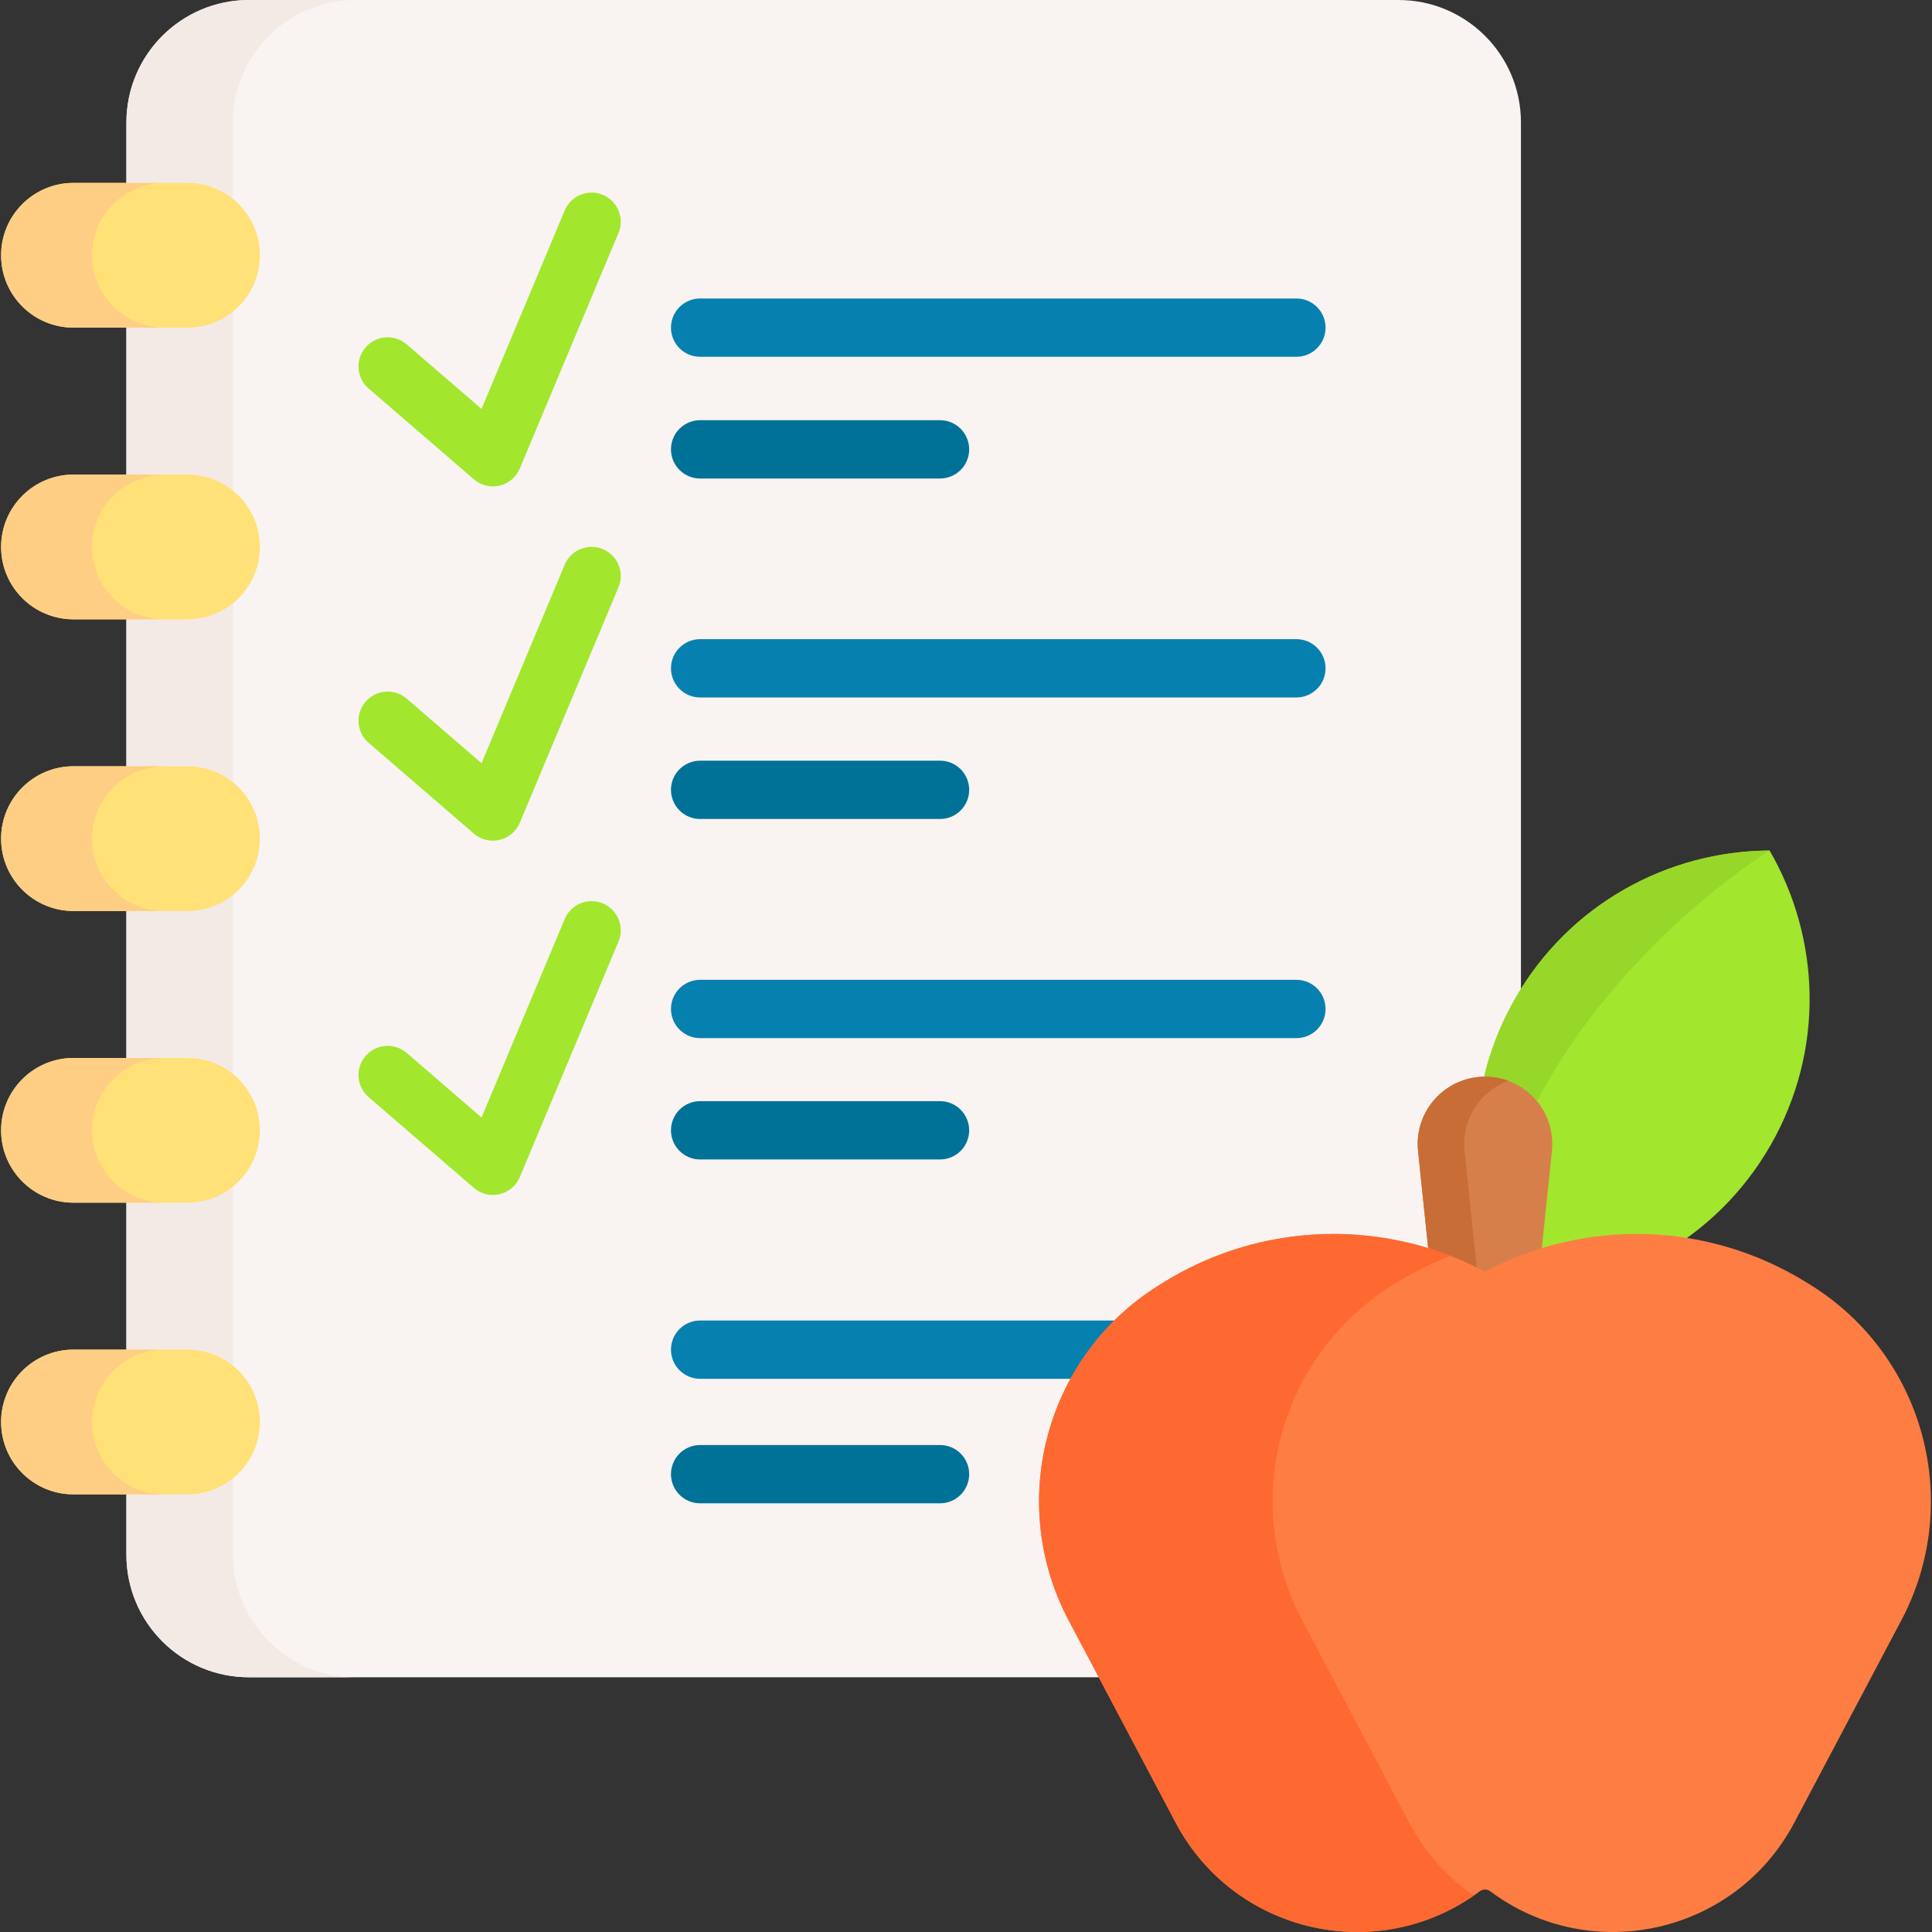 <svg id="Capa_1" enable-background="new 0 0 512 512" height="512" viewBox="0 0 512 512" width="512" xmlns="http://www.w3.org/2000/svg"><rect x="0" y="0" width="512" height="512" fill="#333333" stroke="none"/><g><path d="m370.596 444.493h-304.624c-17.934 0-32.473-14.538-32.473-32.473v-379.547c0-17.935 14.538-32.473 32.473-32.473h304.624c17.934 0 32.473 14.538 32.473 32.473v379.547c-.001 17.934-14.539 32.473-32.473 32.473z" fill="#f9f3f1"/><path d="m94.199 444.489h-28.225c-17.936 0-32.475-14.53-32.475-32.465v-379.549c-.001-17.935 14.539-32.475 32.475-32.475h28.226c-17.926 0-32.466 14.54-32.466 32.475v379.548c0 17.936 14.54 32.466 32.465 32.466z" fill="#f3eae6"/><path d="m343.559 94.554h-158.018c-4.267 0-7.726-3.459-7.726-7.726s3.459-7.726 7.726-7.726h158.019c4.267 0 7.726 3.459 7.726 7.726s-3.46 7.726-7.727 7.726z" fill="#0681af"/><g fill="#017297"><path d="m249.115 126.812h-63.574c-4.267 0-7.726-3.459-7.726-7.726s3.459-7.726 7.726-7.726h63.574c4.267 0 7.726 3.459 7.726 7.726.001 4.267-3.459 7.726-7.726 7.726z"/><path d="m249.115 307.269h-63.574c-4.267 0-7.726-3.459-7.726-7.726s3.459-7.726 7.726-7.726h63.574c4.267 0 7.726 3.459 7.726 7.726.001 4.267-3.459 7.726-7.726 7.726z"/><path d="m249.115 217.04h-63.574c-4.267 0-7.726-3.459-7.726-7.726s3.459-7.726 7.726-7.726h63.574c4.267 0 7.726 3.459 7.726 7.726s-3.459 7.726-7.726 7.726z"/><path d="m249.115 398.396h-63.574c-4.267 0-7.726-3.459-7.726-7.726s3.459-7.726 7.726-7.726h63.574c4.267 0 7.726 3.459 7.726 7.726.001 4.266-3.459 7.726-7.726 7.726z"/></g><path d="m343.559 184.835h-158.018c-4.267 0-7.726-3.459-7.726-7.726s3.459-7.726 7.726-7.726h158.019c4.267 0 7.726 3.459 7.726 7.726s-3.46 7.726-7.727 7.726z" fill="#0681af"/><path d="m343.559 275.116h-158.018c-4.267 0-7.726-3.459-7.726-7.726s3.459-7.726 7.726-7.726h158.019c4.267 0 7.726 3.459 7.726 7.726s-3.46 7.726-7.727 7.726z" fill="#0681af"/><path d="m332.965 365.398h-147.421c-4.267 0-7.726-3.459-7.726-7.726s3.459-7.726 7.726-7.726h147.421c4.267 0 7.726 3.459 7.726 7.726.001 4.267-3.459 7.726-7.726 7.726z" fill="#0681af"/><g><path d="m469.247 303.45c-14.35 25.075-40.496 39.147-67.446 39.271-2.895-4.986-5.223-10.271-6.954-15.731-6.346-20.068-4.626-42.619 6.655-62.316 14.35-25.075 40.507-39.147 67.456-39.27 13.538 23.302 14.64 52.982.289 78.046z" fill="#a2e62e"/><path d="m468.959 225.404s-61.77 37.736-74.111 101.586c-6.346-20.068-4.626-42.619 6.655-62.316 14.35-25.075 40.506-39.147 67.456-39.27z" fill="#97d729"/><path d="m393.536 285.333c-10.579 0-18.832 9.156-17.739 19.678l4.59 44.164h26.297l4.59-44.164c1.094-10.523-7.159-19.678-17.738-19.678z" fill="#d77f4a"/><path d="m388.133 305.011 4.597 44.165h-12.343l-4.589-44.165c-1.093-10.519 7.159-19.675 17.738-19.675 2.17 0 4.25.384 6.164 1.093-7.4 2.727-12.434 10.225-11.567 18.582z" fill="#c86d36"/><path d="m479.743 340.479-1.045-.647c-26.118-16.176-58.574-16.953-85.162-2.833-26.588-14.12-59.044-13.342-85.162 2.833l-1.045.647c-30.177 18.69-40.72 57.56-24.124 88.936l28.358 53.612c15.603 29.499 53.844 38.122 80.597 18.174.816-.609 1.935-.609 2.751 0 26.753 19.948 64.994 11.324 80.597-18.174l28.358-53.612c16.597-31.376 6.053-70.246-24.123-88.936z" fill="#fe7d43"/><path d="m390.57 502.336c-26.653 18.462-63.712 9.608-79.009-19.313l-28.356-53.607c-16.6-31.377-6.058-70.252 24.121-88.94l1.047-.648c23.186-14.355 51.361-16.578 75.994-7.023-4.853 1.876-9.577 4.22-14.106 7.023l-1.048.648c-30.179 18.688-40.721 57.563-24.121 88.94l28.356 53.607c4.259 8.04 10.189 14.535 17.122 19.313z" fill="#fd6930"/></g><g><g><path d="m49.685 86.823h-30.217c-10.59 0-19.176-8.585-19.176-19.176 0-10.59 8.585-19.176 19.176-19.176h30.216c10.59 0 19.176 8.585 19.176 19.176 0 10.59-8.585 19.176-19.175 19.176z" fill="#ffe177"/><path d="m43.583 86.828h-24.12c-10.588 0-19.17-8.582-19.17-19.181 0-5.289 2.151-10.084 5.618-13.552 3.468-3.468 8.263-5.618 13.552-5.618h24.12c-5.299 0-10.095 2.151-13.562 5.618-3.478 3.468-5.618 8.263-5.618 13.552-.001 10.599 8.581 19.181 19.18 19.181z" fill="#fece85"/></g><g><path d="m49.685 164.121h-30.217c-10.59 0-19.176-8.585-19.176-19.176 0-10.59 8.585-19.176 19.176-19.176h30.216c10.59 0 19.176 8.585 19.176 19.176 0 10.591-8.585 19.176-19.175 19.176z" fill="#ffe177"/><path d="m43.583 164.126h-24.12c-10.588 0-19.17-8.582-19.17-19.181 0-5.289 2.151-10.084 5.618-13.552 3.468-3.468 8.263-5.618 13.552-5.618h24.12c-5.299 0-10.095 2.151-13.562 5.618-3.478 3.468-5.618 8.263-5.618 13.552-.001 10.599 8.581 19.181 19.18 19.181z" fill="#fece85"/></g><g><path d="m49.685 241.42h-30.217c-10.59 0-19.176-8.585-19.176-19.176 0-10.59 8.585-19.176 19.176-19.176h30.216c10.59 0 19.176 8.585 19.176 19.176 0 10.59-8.585 19.176-19.175 19.176z" fill="#ffe177"/><path d="m43.583 241.425h-24.12c-10.588 0-19.17-8.582-19.17-19.181 0-5.289 2.151-10.084 5.618-13.552s8.263-5.618 13.552-5.618h24.12c-5.299 0-10.095 2.151-13.562 5.618-3.478 3.468-5.618 8.263-5.618 13.552-.001 10.599 8.581 19.181 19.18 19.181z" fill="#fece85"/></g><g><path d="m49.685 318.718h-30.217c-10.59 0-19.176-8.585-19.176-19.176 0-10.59 8.585-19.176 19.176-19.176h30.216c10.59 0 19.176 8.585 19.176 19.176 0 10.591-8.585 19.176-19.175 19.176z" fill="#ffe177"/><path d="m43.583 318.723h-24.12c-10.588 0-19.17-8.582-19.17-19.181 0-5.289 2.151-10.084 5.618-13.552s8.263-5.618 13.552-5.618h24.12c-5.299 0-10.095 2.151-13.562 5.618-3.478 3.468-5.618 8.263-5.618 13.552-.001 10.599 8.581 19.181 19.18 19.181z" fill="#fece85"/></g><g><path d="m49.685 396.017h-30.217c-10.59 0-19.176-8.585-19.176-19.176 0-10.59 8.585-19.176 19.176-19.176h30.216c10.59 0 19.176 8.585 19.176 19.176 0 10.59-8.585 19.176-19.175 19.176z" fill="#ffe177"/><path d="m43.583 396.022h-24.12c-10.588 0-19.17-8.582-19.17-19.181 0-5.289 2.151-10.084 5.618-13.552 3.468-3.468 8.263-5.618 13.552-5.618h24.12c-5.299 0-10.095 2.151-13.562 5.618-3.478 3.468-5.618 8.263-5.618 13.552-.001 10.599 8.581 19.181 19.18 19.181z" fill="#fece85"/></g></g><path d="m130.629 128.896c-1.833 0-3.629-.653-5.047-1.876l-27.892-24.056c-3.231-2.787-3.592-7.666-.804-10.897 2.787-3.231 7.665-3.591 10.897-.805l19.833 17.106 22.035-52.592c1.65-3.936 6.176-5.79 10.112-4.14 3.936 1.649 5.789 6.176 4.14 10.112l-26.148 62.408c-.956 2.282-2.948 3.968-5.356 4.535-.586.137-1.18.205-1.77.205z" fill="#a2e62e"/><path d="m130.629 222.786c-1.833 0-3.629-.653-5.047-1.876l-27.892-24.057c-3.231-2.787-3.592-7.666-.804-10.897 2.787-3.232 7.665-3.591 10.897-.805l19.833 17.106 22.035-52.592c1.65-3.936 6.176-5.79 10.112-4.14 3.936 1.649 5.789 6.176 4.14 10.112l-26.148 62.408c-.956 2.282-2.948 3.968-5.356 4.535-.586.138-1.18.206-1.77.206z" fill="#a2e62e"/><path d="m130.629 316.675c-1.833 0-3.629-.653-5.047-1.875l-27.892-24.057c-3.231-2.787-3.592-7.666-.804-10.897 2.787-3.232 7.665-3.592 10.897-.805l19.833 17.106 22.035-52.592c1.65-3.936 6.176-5.79 10.112-4.14 3.936 1.649 5.789 6.176 4.14 10.112l-26.148 62.408c-.956 2.282-2.948 3.968-5.356 4.535-.586.138-1.18.205-1.77.205z" fill="#a2e62e"/></g></svg>